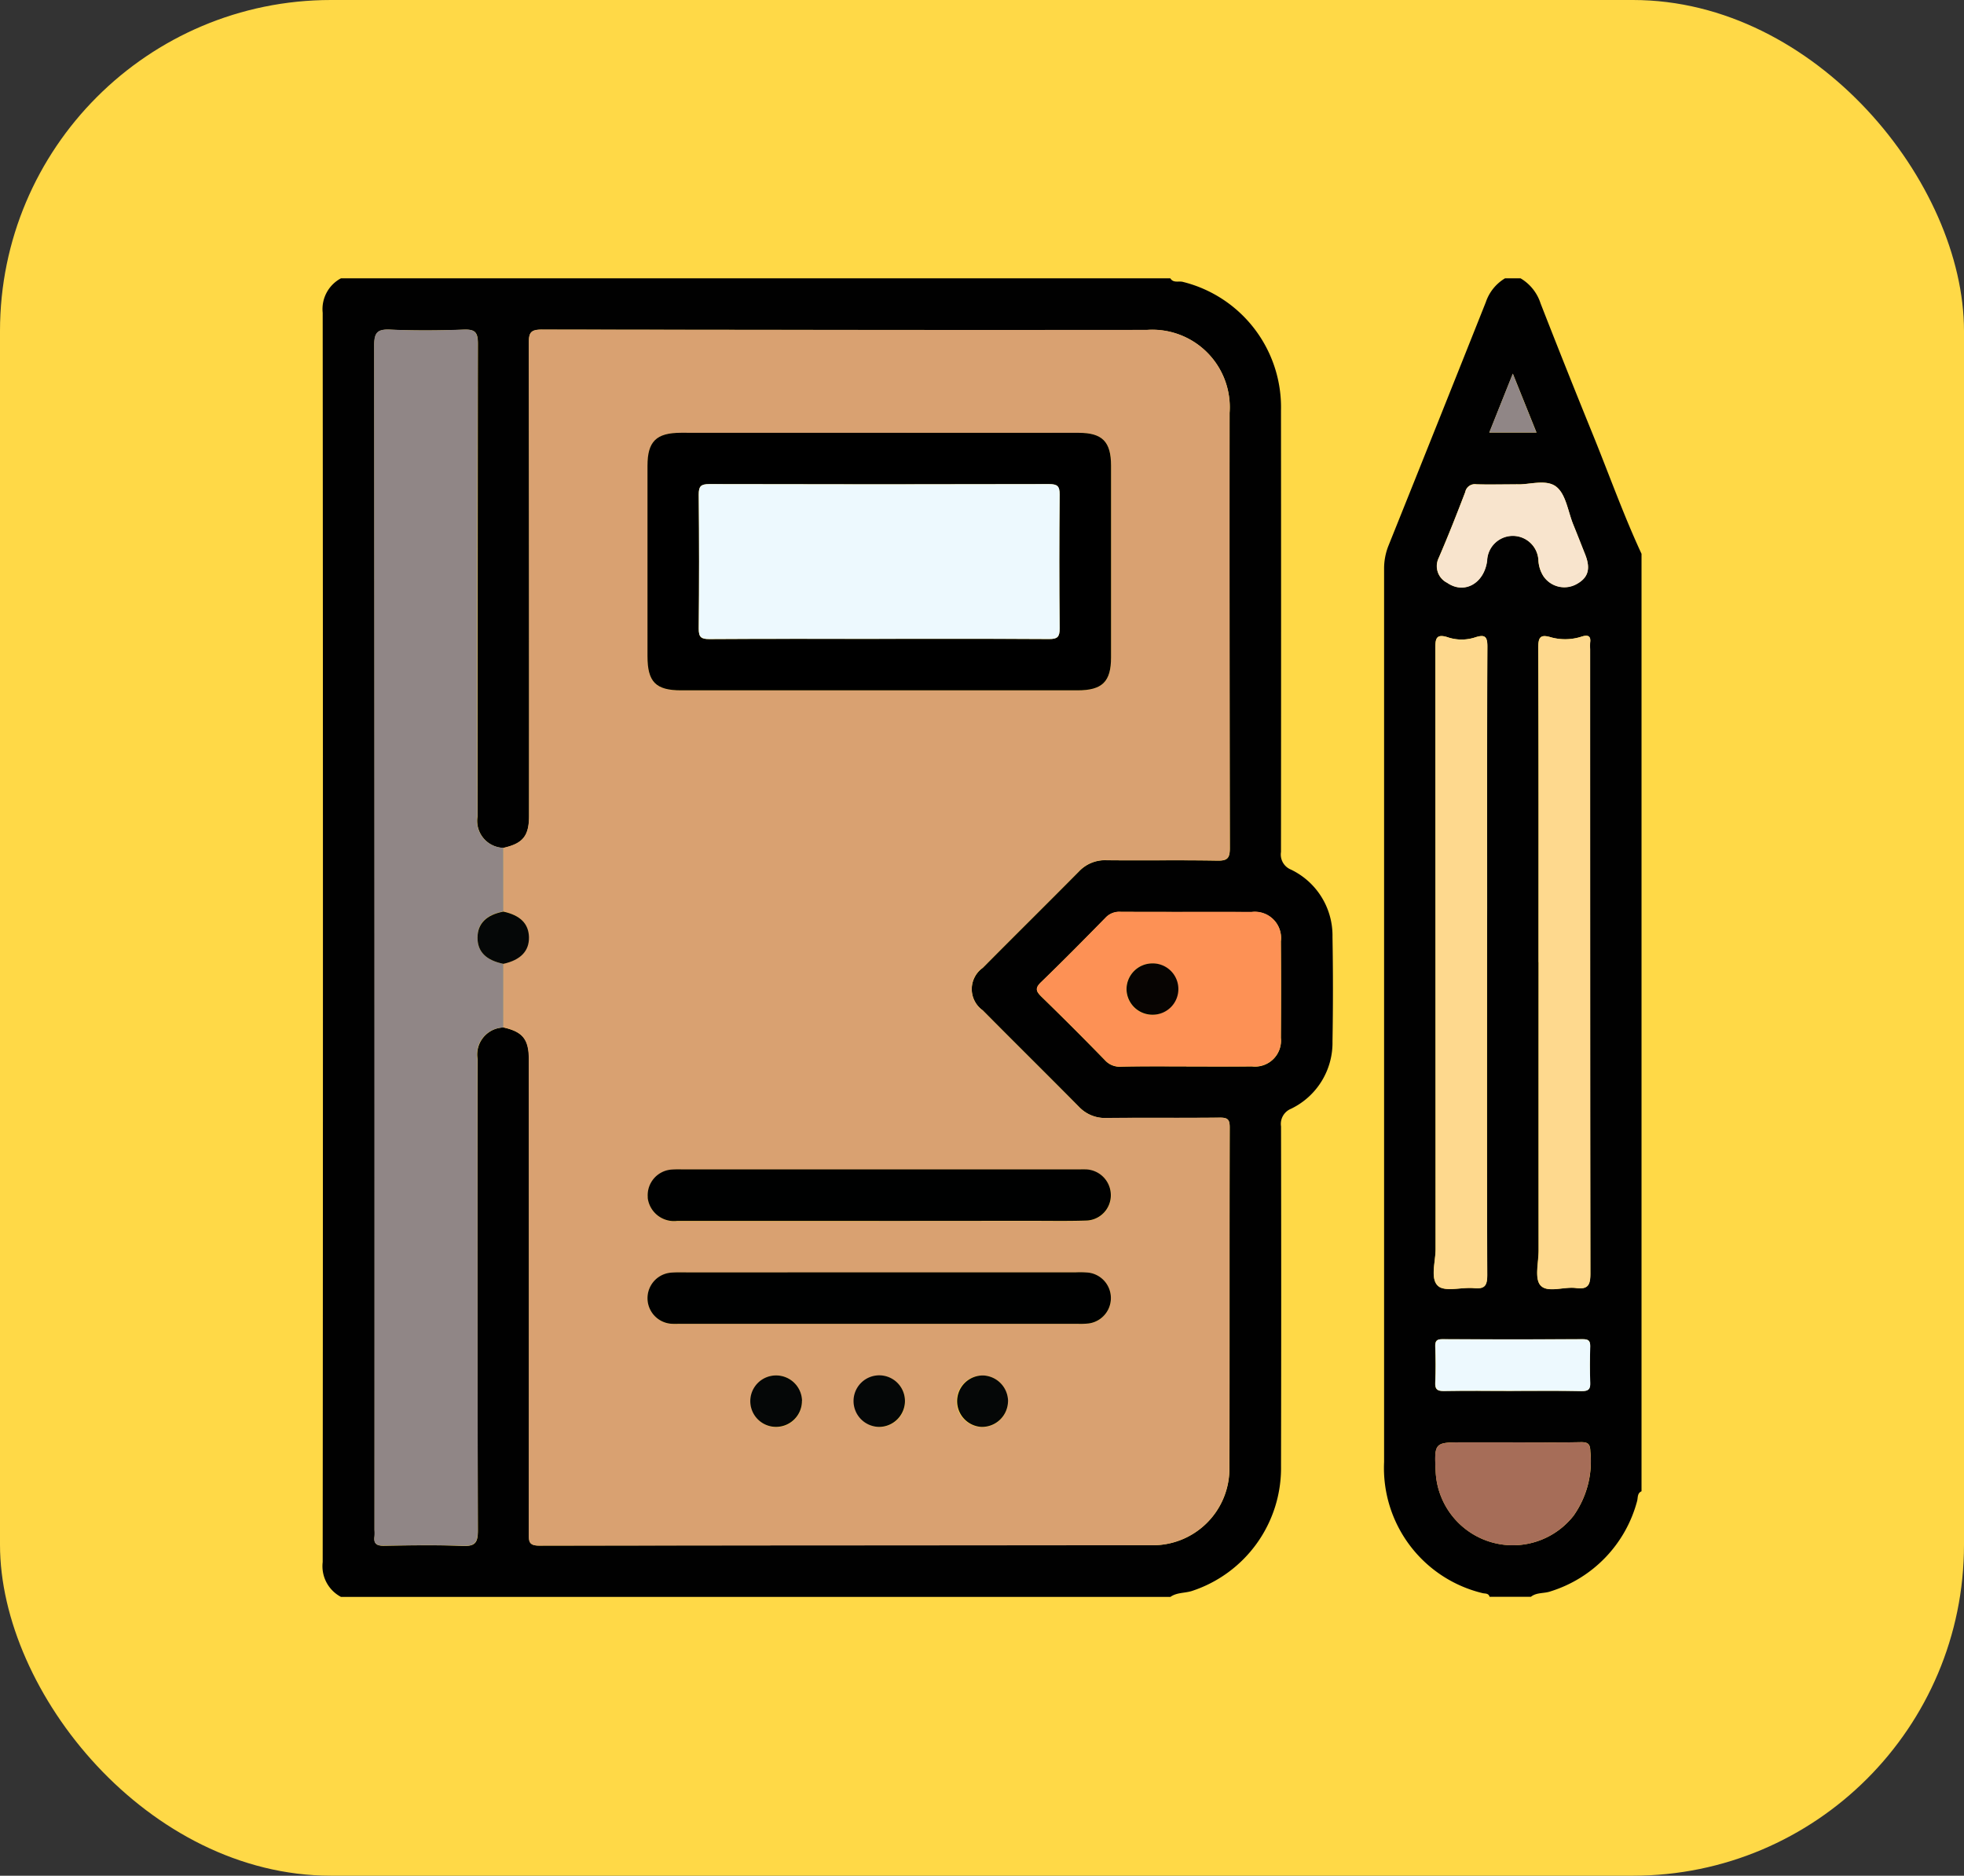 <svg xmlns="http://www.w3.org/2000/svg" xmlns:xlink="http://www.w3.org/1999/xlink" width="89" height="85" viewBox="0 0 89 85">
  <rect x="0" y="0" width="89" height="85" fill="#333333" stroke="none"/>
  <defs>
    <clipPath id="clip-path">
      <rect id="Rectangle_45280" data-name="Rectangle 45280" width="59.774" height="59.754" fill="none"/>
    </clipPath>
  </defs>
  <g id="_25" data-name="25" transform="translate(-698 -4457)">
    <g id="Group_165391" data-name="Group 165391" transform="translate(698 4457)">
      <rect id="Rectangle_40797" data-name="Rectangle 40797" width="89" height="85" rx="15" fill="#ffd947"/>
    </g>
    <g id="Group_174986" data-name="Group 174986" transform="translate(712.613 4469.611)">
      <g id="Group_174986-2" data-name="Group 174986" transform="translate(0 0)" clip-path="url(#clip-path)">
        <path id="Path_183188" data-name="Path 183188" d="M38.418,59.754H.838A1.573,1.573,0,0,1,.01,58.178Q.032,29.871.01,1.562A1.58,1.58,0,0,1,.84,0H38.42c.138.23.384.111.574.164a5.855,5.855,0,0,1,4.442,5.831q.009,10,0,20a.738.738,0,0,0,.45.8,3.318,3.318,0,0,1,1.884,3.057q.04,2.361,0,4.724a3.323,3.323,0,0,1-1.878,3.058.741.741,0,0,0-.454.8q.016,7.7,0,15.394a5.865,5.865,0,0,1-4.049,5.661c-.326.1-.685.06-.972.271M8.2,33.947c.884.2,1.159.54,1.16,1.459V56.878c0,.338-.024.552.46.552q13.886-.025,27.773-.017A3.469,3.469,0,0,0,41.1,53.988c0-.033,0-.066,0-.1.014-5.134,0-10.273.014-15.4,0-.358-.084-.455-.442-.451-1.711.021-3.424,0-5.134.015a1.62,1.62,0,0,1-1.25-.5c-1.45-1.465-2.917-2.914-4.369-4.378a1.182,1.182,0,0,1,0-1.923c1.451-1.463,2.918-2.914,4.369-4.378a1.62,1.62,0,0,1,1.25-.5c1.673.018,3.346-.012,5.017.018.462.009.566-.12.564-.571q-.022-9.86-.011-19.722a3.511,3.511,0,0,0-3.748-3.756q-13.71,0-27.424-.014c-.508,0-.584.151-.582.613q.025,10.707.011,21.413c0,.921-.277,1.263-1.159,1.46a1.228,1.228,0,0,1-1.194-1.26,1.261,1.261,0,0,1,.02-.186q0-10.7.013-21.41c0-.528-.142-.646-.644-.629-1.1.04-2.217.049-3.324,0-.586-.026-.729.132-.729.724q.028,26.842.014,53.67a2.1,2.1,0,0,1,0,.292c-.047.331.1.428.423.422,1.186-.018,2.374-.039,3.559.007.553.021.7-.117.7-.69Q7.013,46.073,7.034,35.4a1.227,1.227,0,0,1,.982-1.43,1.212,1.212,0,0,1,.182-.02m30.951,1.767c.994,0,1.983.007,2.973,0a1.178,1.178,0,0,0,1.31-1.294q.016-2.187,0-4.374A1.186,1.186,0,0,0,42.4,28.721a1.2,1.2,0,0,0-.3,0c-1.983-.007-3.967,0-5.949-.008a.845.845,0,0,0-.663.264c-.966.986-1.937,1.969-2.928,2.927-.272.263-.232.4.014.645q1.464,1.423,2.887,2.887a.89.89,0,0,0,.714.292c.983-.025,1.974-.015,2.967-.015Z" transform="translate(0 0)" fill="#010101"/>
        <path id="Path_183189" data-name="Path 183189" d="M83.655,0h.7a2.045,2.045,0,0,1,.91,1.14q1.162,2.976,2.365,5.933c.735,1.806,1.388,3.645,2.209,5.413V54.968c-.2.085-.159.294-.2.442A5.856,5.856,0,0,1,85.726,59.5c-.3.11-.641.039-.9.25H82.953c-.047-.18-.221-.136-.332-.17a5.833,5.833,0,0,1-4.448-5.938V13.162a2.8,2.8,0,0,1,.21-1.073q2.209-5.5,4.4-11.007A2,2,0,0,1,83.655,0m-.817,30.989v-2.45c0-3.947-.007-7.895.012-11.842,0-.469-.111-.564-.542-.428a1.967,1.967,0,0,1-1.215.011c-.585-.2-.6.066-.6.531q.016,13.587.012,27.181c0,.575-.252,1.343.111,1.67.316.282,1.073.045,1.629.1.493.048.6-.11.6-.6C82.83,40.437,82.838,35.713,82.838,30.989Zm2.334,0V44.055c0,.541-.19,1.265.082,1.577.316.362,1.062.047,1.613.124s.652-.145.65-.663q-.025-14.139-.012-28.288a1.925,1.925,0,0,1,0-.292c.046-.318-.111-.358-.367-.282a2.411,2.411,0,0,1-1.383.044c-.5-.154-.6-.026-.6.48.023,4.748.015,9.492.015,14.234ZM84,52.749H81.794c-1.345,0-1.345,0-1.282,1.345a3.5,3.5,0,0,0,6.25,1.978,4.269,4.269,0,0,0,.758-2.915c-.007-.331-.11-.421-.428-.415-1.031.021-2.058.009-3.087.009Zm.162-43.41c-.684,0-1.249.014-1.812-.007a.442.442,0,0,0-.5.351c-.381.994-.774,1.988-1.194,2.966a.843.843,0,0,0,.355,1.138l.008,0c.774.545,1.682.045,1.82-.994a1.163,1.163,0,0,1,2.324-.02,1.479,1.479,0,0,0,.221.711,1.143,1.143,0,0,0,1.495.375c.546-.29.663-.7.4-1.358-.179-.45-.354-.9-.538-1.351-.24-.591-.332-1.373-.774-1.713-.471-.36-1.273-.062-1.809-.105Zm-.19,41.08c1.049,0,2.1-.011,3.149.007.3,0,.4-.077.388-.386-.024-.542-.018-1.089,0-1.633.009-.256-.071-.331-.331-.331q-3.179.014-6.358,0c-.252,0-.337.066-.332.324.019.545.025,1.089,0,1.633-.013.307.081.394.388.389,1.034-.014,2.064,0,3.093,0ZM85.08,6.99,84.007,4.322,82.942,6.99Z" transform="translate(-30.065 0)" fill="#010101"/>
        <path id="Path_183190" data-name="Path 183190" d="M13.319,27.259c.884-.2,1.159-.54,1.16-1.459q0-10.707-.011-21.413c0-.462.074-.614.582-.614q13.712.028,27.424.015a3.51,3.51,0,0,1,3.748,3.756q0,9.86.011,19.722c0,.45-.1.58-.564.571-1.673-.031-3.346,0-5.017-.018a1.621,1.621,0,0,0-1.25.5c-1.45,1.465-2.917,2.915-4.369,4.378a1.182,1.182,0,0,0,0,1.923C36.483,36.085,37.95,37.534,39.4,39a1.62,1.62,0,0,0,1.25.5c1.712-.017,3.425,0,5.134-.015.364,0,.449.093.442.45-.013,5.135,0,10.273-.013,15.4A3.468,3.468,0,0,1,42.8,58.863h-.1q-13.886.014-27.773.017c-.482,0-.46-.221-.46-.552q.008-10.734,0-21.472c0-.92-.278-1.265-1.159-1.459V32.512c.784-.172,1.173-.581,1.159-1.215-.016-.611-.4-.989-1.159-1.154Zm17.028-18.8h-8.98c-1.126,0-1.518.386-1.518,1.494V18.58c0,1.166.375,1.546,1.524,1.546H39.336c1.127,0,1.518-.386,1.52-1.494V9.943c0-1.086-.4-1.487-1.468-1.487q-4.522-.006-9.041,0Zm0,35.712h6.821c.856,0,1.712.019,2.564-.011a1.147,1.147,0,0,0,1.119-1.173v-.007a1.17,1.17,0,0,0-1.1-1.138c-.156-.012-.311,0-.468,0H21.44a4.526,4.526,0,0,0-.525.009,1.168,1.168,0,0,0-1.057,1.239,1.2,1.2,0,0,0,1.292,1.09l.047,0h9.149Zm0,2.334H21.834c-.29,0-.584-.013-.873.007a1.162,1.162,0,0,0,.007,2.322c.136.012.272,0,.408,0H39.333a3.245,3.245,0,0,0,.524-.018,1.162,1.162,0,0,0-.006-2.3,4.089,4.089,0,0,0-.582-.015Zm-3.5,5.817a1.165,1.165,0,0,0-2.33.022v.016a1.165,1.165,0,0,0,2.33-.027v-.012Zm3.51,1.185a1.166,1.166,0,0,0,0-2.332h-.011a1.166,1.166,0,0,0,0,2.331h.012Zm5.827-1.156a1.166,1.166,0,0,0-2.332-.03v.009a1.166,1.166,0,0,0,2.332.029v-.008Z" transform="translate(-5.119 -1.451)" fill="#d9a171"/>
        <path id="Path_183191" data-name="Path 183191" d="M9.657,32.511V35.4a1.225,1.225,0,0,0-1.193,1.258,1.191,1.191,0,0,0,.02.187q0,10.677.013,21.352c0,.574-.146.711-.7.69-1.185-.046-2.372-.025-3.559-.007-.331,0-.471-.086-.423-.422a2.307,2.307,0,0,0,0-.292q0-26.833-.015-53.67c0-.592.144-.75.729-.724,1.1.052,2.218.042,3.324,0,.5-.017.645.1.644.629q-.03,10.7-.013,21.41a1.226,1.226,0,0,0,.988,1.426,1.261,1.261,0,0,0,.186.02v2.885c-.774.146-1.173.547-1.173,1.182s.388,1.027,1.173,1.19" transform="translate(-1.461 -1.449)" fill="#908686"/>
        <path id="Path_183192" data-name="Path 183192" d="M59.384,53.653c-.994,0-1.988-.011-2.975.007a.891.891,0,0,1-.714-.292q-1.427-1.459-2.887-2.886c-.246-.242-.286-.382-.014-.646.994-.96,1.963-1.942,2.928-2.927a.845.845,0,0,1,.663-.264c1.983.011,3.967,0,5.949.007a1.186,1.186,0,0,1,1.326,1.028,1.2,1.2,0,0,1,0,.3q.012,2.186,0,4.374a1.177,1.177,0,0,1-1.31,1.294c-.984.014-1.975.007-2.966.007M57.81,48.987a1.165,1.165,0,0,0,.039,2.33h.012A1.177,1.177,0,0,0,59,50.1V50.1A1.178,1.178,0,0,0,57.81,48.987Z" transform="translate(-20.233 -17.94)" fill="#fd9155"/>
        <path id="Path_183193" data-name="Path 183193" d="M84.249,41.122c0,4.724-.008,9.448.012,14.174,0,.483-.111.646-.6.6-.553-.053-1.313.185-1.63-.1-.364-.332-.11-1.095-.11-1.67q-.01-13.586-.012-27.181c0-.464.014-.732.6-.531a1.965,1.965,0,0,0,1.215-.011c.431-.135.546-.041.543.428-.02,3.947-.012,7.895-.012,11.842Z" transform="translate(-31.476 -10.134)" fill="#fed98e"/>
        <path id="Path_183194" data-name="Path 183194" d="M89.515,41.115c0-4.743.008-9.487-.011-14.231,0-.507.1-.634.6-.481a2.416,2.416,0,0,0,1.383-.044c.258-.076.414-.036.367.282a1.923,1.923,0,0,0,0,.292q0,14.144.012,28.288c0,.514-.1.734-.65.663s-1.3.239-1.613-.124c-.272-.314-.081-1.036-.082-1.577q-.006-6.536,0-13.069" transform="translate(-34.406 -10.126)" fill="#fed98e"/>
        <path id="Path_183195" data-name="Path 183195" d="M85.454,85.717c1.028,0,2.057.012,3.085-.007.322,0,.421.081.429.415a4.266,4.266,0,0,1-.758,2.915,3.5,3.5,0,0,1-6.25-1.978c-.064-1.346-.064-1.346,1.282-1.346Z" transform="translate(-31.516 -32.966)" fill="#a66d58"/>
        <path id="Path_183196" data-name="Path 183196" d="M85.662,15.125c.535.044,1.338-.256,1.807.111.442.34.534,1.122.773,1.713.183.448.358.9.538,1.351.262.663.14,1.067-.4,1.358a1.142,1.142,0,0,1-1.494-.375,1.47,1.47,0,0,1-.221-.711,1.163,1.163,0,0,0-2.324.02c-.137,1.036-1.047,1.537-1.819.994a.842.842,0,0,1-.368-1.134l0-.009c.426-.976.813-1.969,1.194-2.965a.443.443,0,0,1,.5-.351c.564.015,1.129,0,1.813,0" transform="translate(-31.561 -5.789)" fill="#f8e4cd"/>
        <path id="Path_183197" data-name="Path 183197" d="M85.43,80.467c-1.03,0-2.061-.011-3.093.008-.307,0-.4-.082-.388-.389.025-.543.02-1.088,0-1.633-.008-.258.078-.332.331-.325q3.179.015,6.358,0c.257,0,.332.072.332.331-.018.543-.022,1.089,0,1.633.014.31-.085.391-.389.387-1.05-.023-2.1-.012-3.151-.012" transform="translate(-31.519 -30.05)" fill="#edf9fe"/>
        <path id="Path_183198" data-name="Path 183198" d="M88.058,9.691H85.921l1.066-2.668Z" transform="translate(-33.047 -2.701)" fill="#908686"/>
        <path id="Path_183199" data-name="Path 183199" d="M34.432,11.378h9.04c1.071,0,1.467.4,1.468,1.487v8.688c0,1.1-.393,1.495-1.52,1.495H25.457c-1.149,0-1.524-.381-1.524-1.546V12.871c0-1.1.393-1.494,1.518-1.495Zm0,9.337c2.568,0,5.134-.008,7.7.009.382,0,.481-.1.476-.477q-.03-3.033,0-6.068c0-.382-.1-.476-.477-.475q-7.7.018-15.4,0c-.381,0-.481.1-.476.478q.028,3.033,0,6.068c0,.383.1.479.479.476,2.568-.018,5.135-.01,7.7-.01Z" transform="translate(-9.205 -4.375)"/>
        <path id="Path_183200" data-name="Path 183200" d="M34.434,67.954H25.28a1.2,1.2,0,0,1-1.334-1.038c0-.015,0-.031,0-.047A1.168,1.168,0,0,1,25,65.629a4.67,4.67,0,0,1,.525-.009h17.84c.157,0,.311-.007.467,0a1.17,1.17,0,0,1,1.1,1.138,1.147,1.147,0,0,1-1.111,1.18h-.007c-.853.028-1.709.011-2.565.011Z" transform="translate(-9.207 -25.238)" fill="#000101"/>
        <path id="Path_183201" data-name="Path 183201" d="M34.433,73.2h8.92a4.082,4.082,0,0,1,.582.015,1.162,1.162,0,0,1,.007,2.3,3.323,3.323,0,0,1-.525.018H25.46c-.135,0-.271.007-.407,0a1.162,1.162,0,0,1-.008-2.322c.29-.02.582-.007.874-.007Z" transform="translate(-9.206 -28.154)" fill="#000101"/>
        <path id="Path_183202" data-name="Path 183202" d="M33.852,81.94a1.175,1.175,0,0,1-1.166,1.185h-.012a1.166,1.166,0,0,1,.006-2.332H32.7a1.175,1.175,0,0,1,1.156,1.146" transform="translate(-12.124 -31.075)" fill="#050707"/>
        <path id="Path_183203" data-name="Path 183203" d="M40.279,83.126a1.173,1.173,0,0,1-1.172-1.174v-.014a1.165,1.165,0,0,1,2.33.031v.012a1.179,1.179,0,0,1-1.159,1.145" transform="translate(-15.041 -31.075)" fill="#050707"/>
        <path id="Path_183204" data-name="Path 183204" d="M49.025,81.97a1.178,1.178,0,0,1-1.2,1.156h-.007a1.167,1.167,0,0,1,.07-2.332H47.9a1.177,1.177,0,0,1,1.127,1.177" transform="translate(-17.959 -31.075)" fill="#050707"/>
        <path id="Path_183205" data-name="Path 183205" d="M12.591,49c-.789-.162-1.174-.552-1.173-1.185s.4-1.036,1.173-1.182c.763.166,1.142.545,1.159,1.154.014.632-.377,1.041-1.159,1.213" transform="translate(-4.392 -17.934)" fill="#050707"/>
        <path id="Path_183206" data-name="Path 183206" d="M60.35,50.452a1.163,1.163,0,1,1,.058,2.325H60.4A1.174,1.174,0,0,1,59.21,51.62v-.012a1.174,1.174,0,0,1,1.14-1.156" transform="translate(-22.774 -19.405)" fill="#070402"/>
        <path id="Path_183207" data-name="Path 183207" d="M35.889,22.169c-2.566,0-5.134-.007-7.7.009-.378,0-.482-.092-.479-.476q.032-3.033,0-6.068c0-.382.095-.478.476-.478q7.7.02,15.4,0c.378,0,.482.093.478.475q-.03,3.033,0,6.068c0,.381-.1.481-.476.477-2.566-.015-5.132-.008-7.7-.008" transform="translate(-10.658 -5.83)" fill="#edf9fe"/>
      </g>
    </g>
  </g>
</svg>

